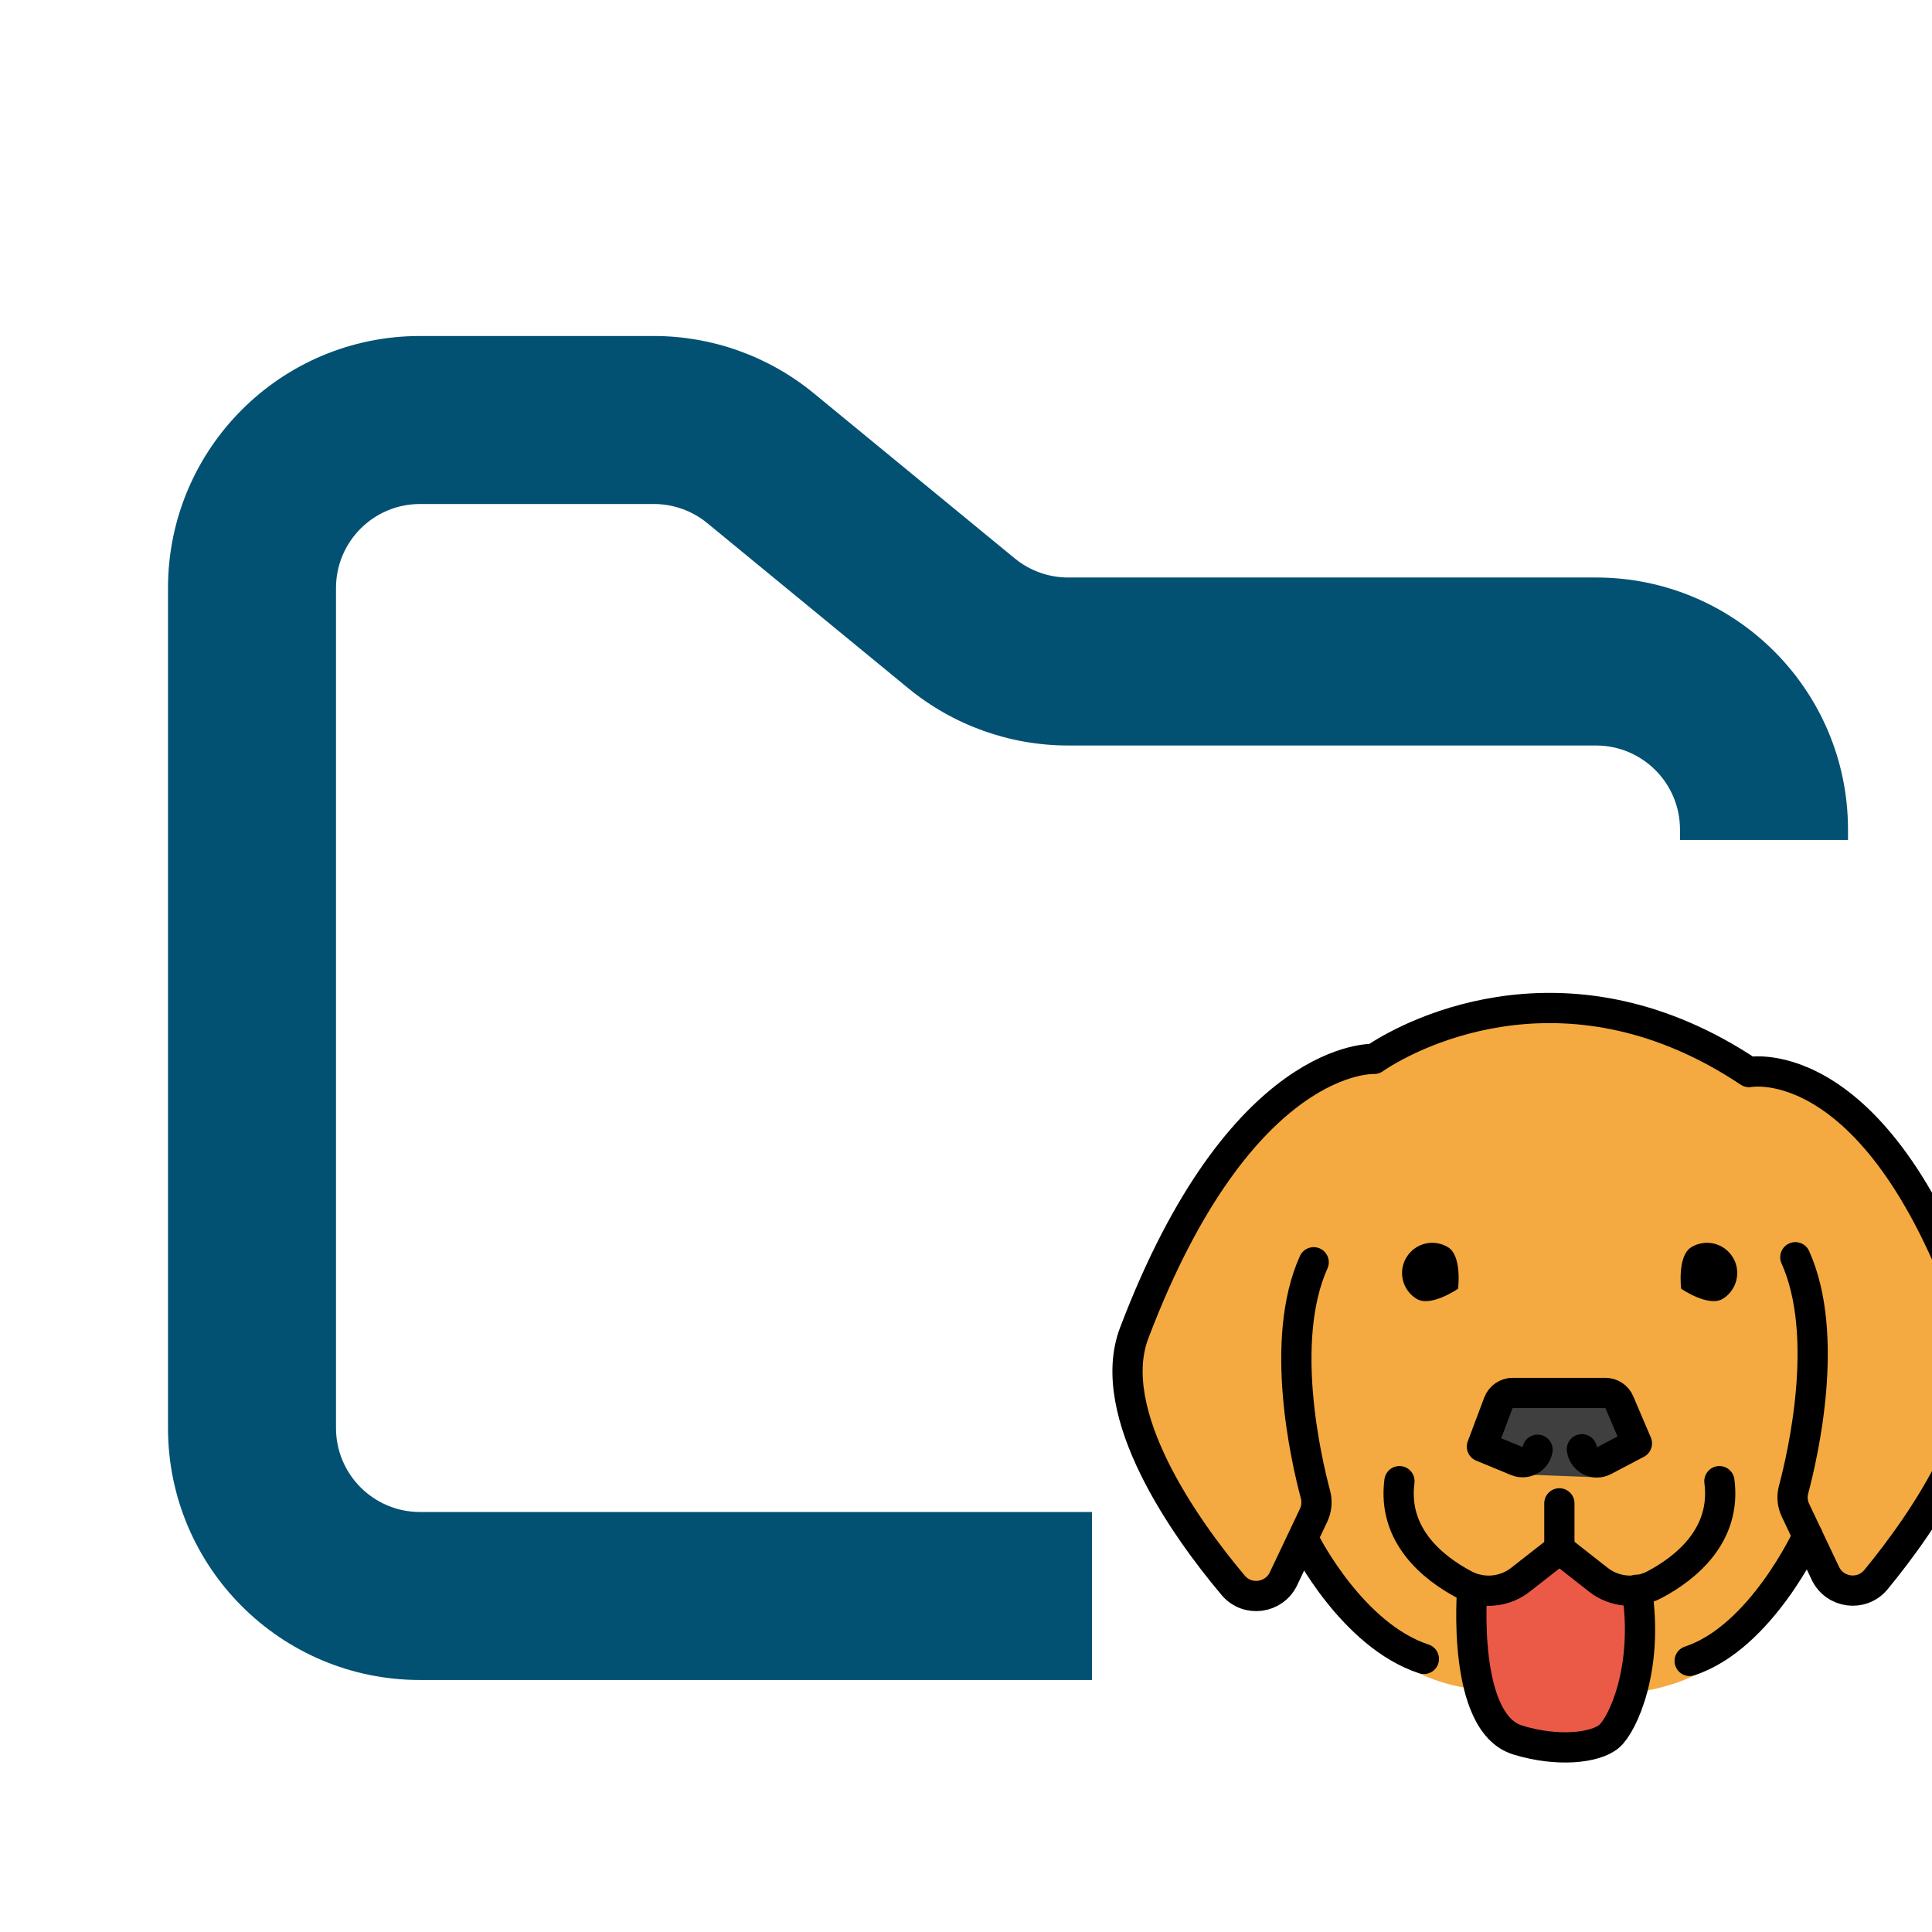 <svg width="30" height="30" viewBox="0 0 23 23" fill="none" xmlns="http://www.w3.org/2000/svg">
<path fill-rule="evenodd" clip-rule="evenodd" d="M5 4C3.343 4 2 5.343 2 7V17C2 18.657 3.343 20 5 20H13V18H5C4.448 18 4 17.552 4 17V7C4 6.448 4.448 6 5 6H7.784C8.015 6 8.24 6.08 8.419 6.227L10.812 8.193C11.349 8.634 12.022 8.875 12.716 8.875H19C19.552 8.875 20 9.323 20 9.875V10H22V9.875C22 8.218 20.657 6.875 19 6.875H12.716C12.485 6.875 12.26 6.795 12.081 6.648L9.688 4.682C9.151 4.241 8.478 4 7.784 4H5Z" fill="#025173"/>
<path d="M16.453 12.652L15.539 13L14.226 14.422L13.481 16.311L13.713 17.272C13.939 17.954 14.314 18.43 14.984 18.937L15.468 18.472C15.468 18.472 16.156 19.859 17.4 20.084C17.4 20.084 19.247 20.433 20.206 19.927C20.475 19.785 20.659 19.597 20.799 19.46C21.171 19.094 21.345 18.826 21.616 18.517L21.917 18.842L22.247 18.832L23.15 17.531L23.511 16.619L23.507 15.853L23.116 14.843L22.246 13.508C22.246 13.508 21.771 12.743 20.776 12.804C20.776 12.804 19.607 11.934 18.647 12.069C17.687 12.204 17.997 11.947 16.453 12.652Z" fill="#F4AA41"/>
<path d="M18.527 18.334L17.972 18.768H17.522L17.617 19.468L17.692 20.011L17.837 20.433L18.347 20.703L19.172 20.598L19.326 20.201L19.453 19.449L19.592 18.798L19.232 18.843L18.527 18.334Z" fill="#EA5A47"/>
<path d="M17.897 16.567L17.612 17.242L18.002 17.467L18.227 17.557L19.007 17.587L19.532 17.182L19.217 16.598L17.897 16.567Z" fill="#3F3F3F"/>
<path d="M17.358 15.342C17.358 15.342 17.034 15.566 16.864 15.462C16.694 15.359 16.64 15.137 16.744 14.968C16.847 14.798 17.069 14.744 17.238 14.848C17.408 14.951 17.358 15.342 17.358 15.342Z" fill="black"/>
<path d="M18.007 16.583H19.113C19.185 16.583 19.25 16.626 19.278 16.693L19.487 17.183L19.095 17.389C18.984 17.447 18.849 17.378 18.832 17.253" stroke="black" stroke-width="0.36" stroke-linecap="round" stroke-linejoin="round"/>
<path d="M18.304 17.259C18.284 17.372 18.164 17.437 18.058 17.394L17.642 17.222L17.838 16.7C17.865 16.63 17.932 16.583 18.007 16.583" stroke="black" stroke-width="0.36" stroke-linecap="round" stroke-linejoin="round"/>
<path d="M17.526 18.926C17.526 18.926 17.397 20.509 18.067 20.714C18.543 20.861 18.994 20.81 19.158 20.669C19.315 20.535 19.632 19.864 19.487 18.926" stroke="black" stroke-width="0.36" stroke-linecap="round" stroke-linejoin="round"/>
<path d="M20.014 15.342C20.014 15.342 20.339 15.566 20.509 15.462C20.678 15.359 20.732 15.137 20.629 14.968C20.525 14.798 20.304 14.744 20.134 14.848C19.965 14.951 20.014 15.342 20.014 15.342Z" fill="black"/>
<path d="M16.66 17.633C16.575 18.281 17.062 18.668 17.431 18.864C17.646 18.979 17.908 18.957 18.1 18.807L18.565 18.443L19.029 18.807C19.221 18.957 19.483 18.979 19.698 18.864C20.067 18.668 20.554 18.281 20.469 17.633" stroke="black" stroke-width="0.36" stroke-linecap="round" stroke-linejoin="round"/>
<path d="M15.639 15.027C15.222 15.955 15.548 17.371 15.661 17.794C15.682 17.876 15.674 17.962 15.638 18.039L15.28 18.794C15.168 19.03 14.849 19.073 14.681 18.873C14.106 18.192 13.14 16.823 13.502 15.87C14.773 12.522 16.358 12.606 16.358 12.606C16.869 12.258 18.715 11.357 20.822 12.763C20.822 12.763 22.376 12.454 23.51 15.811C23.835 16.771 22.893 18.126 22.332 18.806C22.164 19.009 21.843 18.967 21.73 18.729L21.375 17.98C21.338 17.903 21.33 17.817 21.352 17.734C21.465 17.311 21.79 15.896 21.373 14.967" stroke="black" stroke-width="0.36" stroke-linecap="round" stroke-linejoin="round"/>
<path d="M21.52 18.285C21.52 18.285 20.966 19.494 20.115 19.773" stroke="black" stroke-width="0.36" stroke-linecap="round" stroke-linejoin="round"/>
<path d="M15.547 18.376C15.547 18.376 16.101 19.471 16.951 19.749" stroke="black" stroke-width="0.36" stroke-linecap="round" stroke-linejoin="round"/>
<path d="M18.564 18.443V17.897" stroke="black" stroke-width="0.36" stroke-linecap="round" stroke-linejoin="round"/>
</svg>
